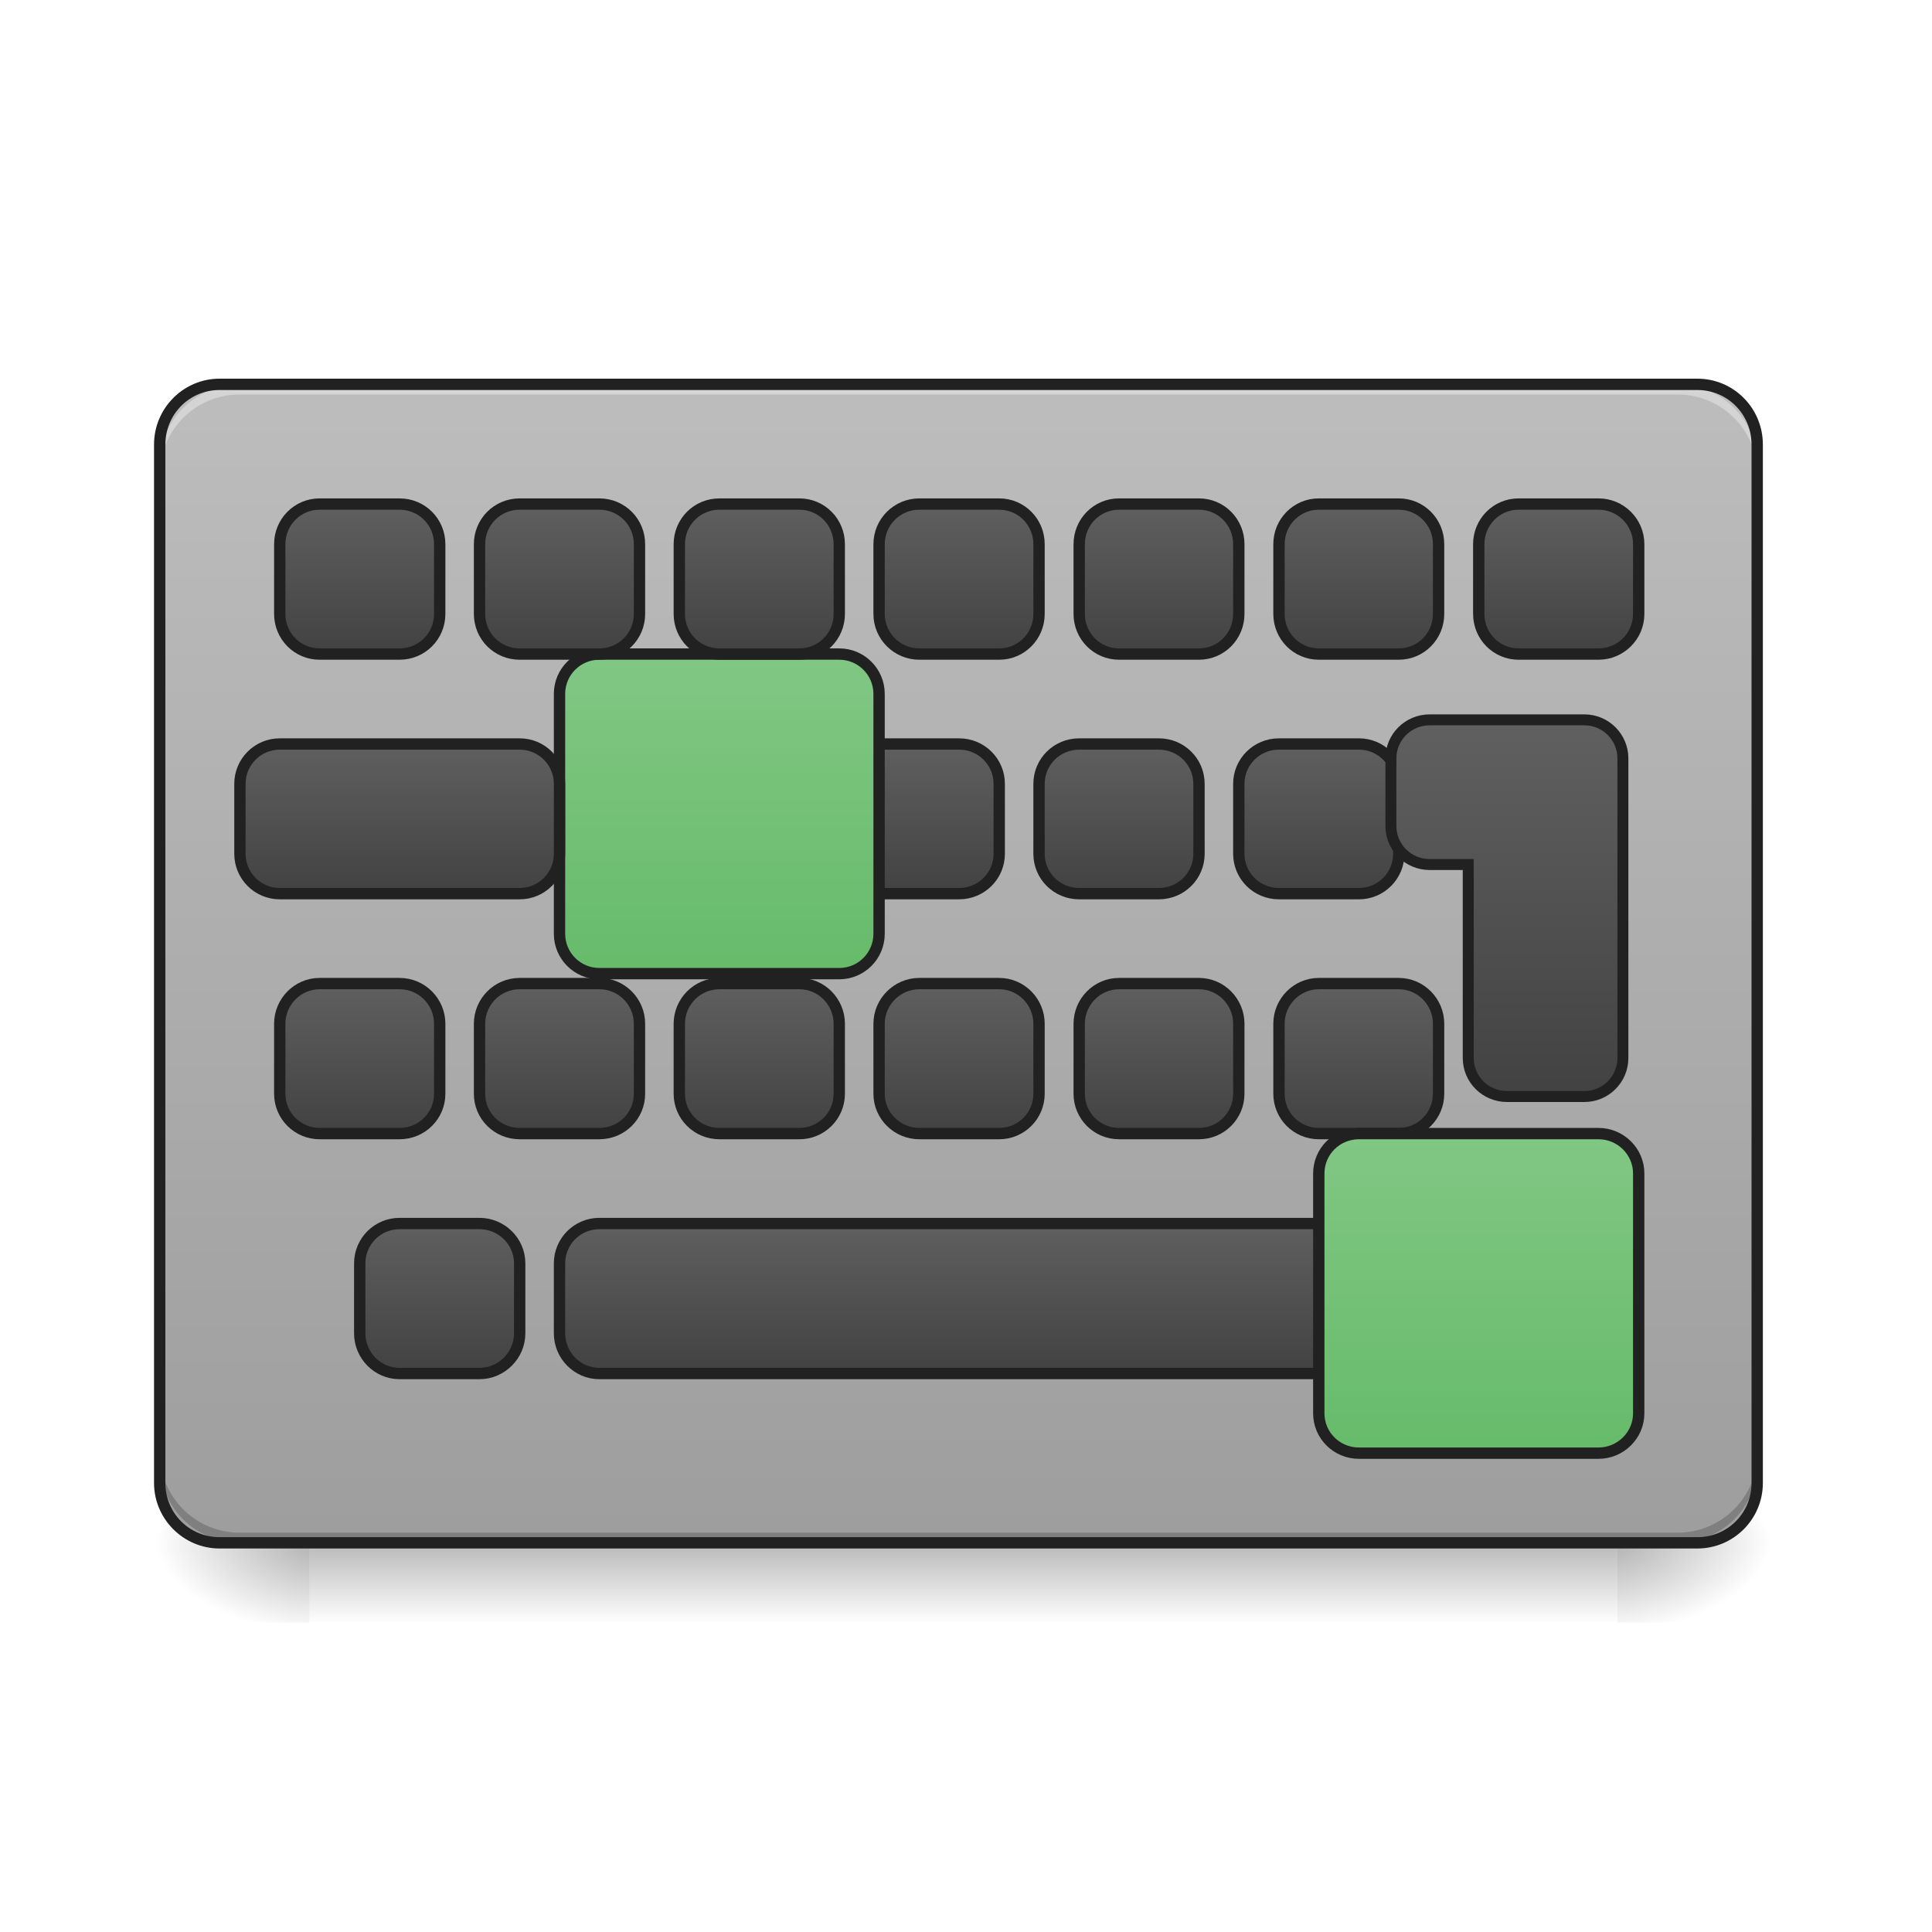 <?xml version="1.0" encoding="UTF-8"?>
<svg xmlns="http://www.w3.org/2000/svg" xmlns:xlink="http://www.w3.org/1999/xlink" width="22pt" height="22pt" viewBox="0 0 22 22" version="1.1">
<defs>
<linearGradient id="linear0" gradientUnits="userSpaceOnUse" x1="254" y1="233.5" x2="254" y2="254.667" gradientTransform="matrix(0.043,0,0,0.043,-0,7.534)">
<stop offset="0" style="stop-color:rgb(0%,0%,0%);stop-opacity:0.275;"/>
<stop offset="1" style="stop-color:rgb(0%,0%,0%);stop-opacity:0;"/>
</linearGradient>
<radialGradient id="radial0" gradientUnits="userSpaceOnUse" cx="450.909" cy="189.579" fx="450.909" fy="189.579" r="21.167" gradientTransform="matrix(0,-0.054,-0.097,-0,36.522,42.016)">
<stop offset="0" style="stop-color:rgb(0%,0%,0%);stop-opacity:0.314;"/>
<stop offset="0.222" style="stop-color:rgb(0%,0%,0%);stop-opacity:0.275;"/>
<stop offset="1" style="stop-color:rgb(0%,0%,0%);stop-opacity:0;"/>
</radialGradient>
<radialGradient id="radial1" gradientUnits="userSpaceOnUse" cx="450.909" cy="189.579" fx="450.909" fy="189.579" r="21.167" gradientTransform="matrix(-0,0.054,0.097,0,-14.578,-6.881)">
<stop offset="0" style="stop-color:rgb(0%,0%,0%);stop-opacity:0.314;"/>
<stop offset="0.222" style="stop-color:rgb(0%,0%,0%);stop-opacity:0.275;"/>
<stop offset="1" style="stop-color:rgb(0%,0%,0%);stop-opacity:0;"/>
</radialGradient>
<radialGradient id="radial2" gradientUnits="userSpaceOnUse" cx="450.909" cy="189.579" fx="450.909" fy="189.579" r="21.167" gradientTransform="matrix(-0,-0.054,0.097,-0,-14.578,42.016)">
<stop offset="0" style="stop-color:rgb(0%,0%,0%);stop-opacity:0.314;"/>
<stop offset="0.222" style="stop-color:rgb(0%,0%,0%);stop-opacity:0.275;"/>
<stop offset="1" style="stop-color:rgb(0%,0%,0%);stop-opacity:0;"/>
</radialGradient>
<radialGradient id="radial3" gradientUnits="userSpaceOnUse" cx="450.909" cy="189.579" fx="450.909" fy="189.579" r="21.167" gradientTransform="matrix(0,0.054,-0.097,0,36.522,-6.881)">
<stop offset="0" style="stop-color:rgb(0%,0%,0%);stop-opacity:0.314;"/>
<stop offset="0.222" style="stop-color:rgb(0%,0%,0%);stop-opacity:0.275;"/>
<stop offset="1" style="stop-color:rgb(0%,0%,0%);stop-opacity:0;"/>
</radialGradient>
<linearGradient id="linear1" gradientUnits="userSpaceOnUse" x1="254" y1="-139.562" x2="254" y2="167.354" gradientTransform="matrix(0.043,0,0,0.043,0,10.262)">
<stop offset="0" style="stop-color:rgb(74.118%,74.118%,74.118%);stop-opacity:1;"/>
<stop offset="1" style="stop-color:rgb(61.961%,61.961%,61.961%);stop-opacity:1;"/>
</linearGradient>
<linearGradient id="linear2" gradientUnits="userSpaceOnUse" x1="285.75" y1="135.604" x2="285.75" y2="177.938" gradientTransform="matrix(1,0,0,1,-31.75,-92.604)">
<stop offset="0" style="stop-color:rgb(38.039%,38.039%,38.039%);stop-opacity:1;"/>
<stop offset="1" style="stop-color:rgb(25.882%,25.882%,25.882%);stop-opacity:1;"/>
</linearGradient>
<linearGradient id="linear3" gradientUnits="userSpaceOnUse" x1="285.75" y1="135.604" x2="285.75" y2="177.938" gradientTransform="matrix(1,0,0,1,-31.75,-29.104)">
<stop offset="0" style="stop-color:rgb(38.039%,38.039%,38.039%);stop-opacity:1;"/>
<stop offset="1" style="stop-color:rgb(25.882%,25.882%,25.882%);stop-opacity:1;"/>
</linearGradient>
<linearGradient id="linear4" gradientUnits="userSpaceOnUse" x1="285.75" y1="135.604" x2="285.75" y2="177.938" gradientTransform="matrix(1,0,0,1,-42.333,-156.104)">
<stop offset="0" style="stop-color:rgb(38.039%,38.039%,38.039%);stop-opacity:1;"/>
<stop offset="1" style="stop-color:rgb(25.882%,25.882%,25.882%);stop-opacity:1;"/>
</linearGradient>
<linearGradient id="linear5" gradientUnits="userSpaceOnUse" x1="285.75" y1="135.604" x2="285.75" y2="177.938" gradientTransform="matrix(1,0,0,1,-31.75,-219.604)">
<stop offset="0" style="stop-color:rgb(38.039%,38.039%,38.039%);stop-opacity:1;"/>
<stop offset="1" style="stop-color:rgb(25.882%,25.882%,25.882%);stop-opacity:1;"/>
</linearGradient>
<linearGradient id="linear6" gradientUnits="userSpaceOnUse" x1="285.75" y1="135.604" x2="285.75" y2="177.938" gradientTransform="matrix(1,0,0,1,21.167,-92.604)">
<stop offset="0" style="stop-color:rgb(38.039%,38.039%,38.039%);stop-opacity:1;"/>
<stop offset="1" style="stop-color:rgb(25.882%,25.882%,25.882%);stop-opacity:1;"/>
</linearGradient>
<linearGradient id="linear7" gradientUnits="userSpaceOnUse" x1="285.75" y1="135.604" x2="285.75" y2="177.938" gradientTransform="matrix(1,0,0,1,10.583,-156.104)">
<stop offset="0" style="stop-color:rgb(38.039%,38.039%,38.039%);stop-opacity:1;"/>
<stop offset="1" style="stop-color:rgb(25.882%,25.882%,25.882%);stop-opacity:1;"/>
</linearGradient>
<linearGradient id="linear8" gradientUnits="userSpaceOnUse" x1="296.333" y1="135.604" x2="296.333" y2="177.938" gradientTransform="matrix(1,0,0,1,21.167,-219.604)">
<stop offset="0" style="stop-color:rgb(38.039%,38.039%,38.039%);stop-opacity:1;"/>
<stop offset="1" style="stop-color:rgb(25.882%,25.882%,25.882%);stop-opacity:1;"/>
</linearGradient>
<linearGradient id="linear9" gradientUnits="userSpaceOnUse" x1="285.75" y1="135.604" x2="285.75" y2="177.938" gradientTransform="matrix(1,0,0,1,74.083,-92.604)">
<stop offset="0" style="stop-color:rgb(38.039%,38.039%,38.039%);stop-opacity:1;"/>
<stop offset="1" style="stop-color:rgb(25.882%,25.882%,25.882%);stop-opacity:1;"/>
</linearGradient>
<linearGradient id="linear10" gradientUnits="userSpaceOnUse" x1="285.75" y1="135.604" x2="285.75" y2="177.938" gradientTransform="matrix(1,0,0,1,63.5,-156.104)">
<stop offset="0" style="stop-color:rgb(38.039%,38.039%,38.039%);stop-opacity:1;"/>
<stop offset="1" style="stop-color:rgb(25.882%,25.882%,25.882%);stop-opacity:1;"/>
</linearGradient>
<linearGradient id="linear11" gradientUnits="userSpaceOnUse" x1="285.75" y1="135.604" x2="285.75" y2="177.938" gradientTransform="matrix(1,0,0,1,74.083,-219.604)">
<stop offset="0" style="stop-color:rgb(38.039%,38.039%,38.039%);stop-opacity:1;"/>
<stop offset="1" style="stop-color:rgb(25.882%,25.882%,25.882%);stop-opacity:1;"/>
</linearGradient>
<linearGradient id="linear12" gradientUnits="userSpaceOnUse" x1="285.75" y1="135.604" x2="285.75" y2="241.438" gradientTransform="matrix(3.78,0,0,3.78,480,222.598)">
<stop offset="0" style="stop-color:rgb(38.039%,38.039%,38.039%);stop-opacity:1;"/>
<stop offset="1" style="stop-color:rgb(25.882%,25.882%,25.882%);stop-opacity:1;"/>
</linearGradient>
<linearGradient id="linear13" gradientUnits="userSpaceOnUse" x1="285.75" y1="135.604" x2="285.75" y2="177.938" gradientTransform="matrix(1,0,0,1,127,-219.604)">
<stop offset="0" style="stop-color:rgb(38.039%,38.039%,38.039%);stop-opacity:1;"/>
<stop offset="1" style="stop-color:rgb(25.882%,25.882%,25.882%);stop-opacity:1;"/>
</linearGradient>
<linearGradient id="linear14" gradientUnits="userSpaceOnUse" x1="285.75" y1="135.604" x2="285.75" y2="177.938" gradientTransform="matrix(1,0,0,1,-84.667,-92.604)">
<stop offset="0" style="stop-color:rgb(38.039%,38.039%,38.039%);stop-opacity:1;"/>
<stop offset="1" style="stop-color:rgb(25.882%,25.882%,25.882%);stop-opacity:1;"/>
</linearGradient>
<linearGradient id="linear15" gradientUnits="userSpaceOnUse" x1="285.75" y1="114.438" x2="285.75" y2="199.104" gradientTransform="matrix(1,0,0,1,-95.25,-156.104)">
<stop offset="0" style="stop-color:rgb(50.588%,78.039%,51.765%);stop-opacity:1;"/>
<stop offset="1" style="stop-color:rgb(40%,73.333%,41.569%);stop-opacity:1;"/>
</linearGradient>
<linearGradient id="linear16" gradientUnits="userSpaceOnUse" x1="285.75" y1="135.604" x2="285.75" y2="177.938" gradientTransform="matrix(1,0,0,1,-84.667,-219.604)">
<stop offset="0" style="stop-color:rgb(38.039%,38.039%,38.039%);stop-opacity:1;"/>
<stop offset="1" style="stop-color:rgb(25.882%,25.882%,25.882%);stop-opacity:1;"/>
</linearGradient>
<linearGradient id="linear17" gradientUnits="userSpaceOnUse" x1="285.75" y1="135.604" x2="285.75" y2="177.938" gradientTransform="matrix(1,0,0,1,-137.583,-92.604)">
<stop offset="0" style="stop-color:rgb(38.039%,38.039%,38.039%);stop-opacity:1;"/>
<stop offset="1" style="stop-color:rgb(25.882%,25.882%,25.882%);stop-opacity:1;"/>
</linearGradient>
<linearGradient id="linear18" gradientUnits="userSpaceOnUse" x1="285.75" y1="135.604" x2="285.75" y2="177.938" gradientTransform="matrix(1,0,0,1,-137.583,-219.604)">
<stop offset="0" style="stop-color:rgb(38.039%,38.039%,38.039%);stop-opacity:1;"/>
<stop offset="1" style="stop-color:rgb(25.882%,25.882%,25.882%);stop-opacity:1;"/>
</linearGradient>
<linearGradient id="linear19" gradientUnits="userSpaceOnUse" x1="285.75" y1="135.604" x2="285.75" y2="177.938" gradientTransform="matrix(1,0,0,1,-201.083,-156.104)">
<stop offset="0" style="stop-color:rgb(38.039%,38.039%,38.039%);stop-opacity:1;"/>
<stop offset="1" style="stop-color:rgb(25.882%,25.882%,25.882%);stop-opacity:1;"/>
</linearGradient>
<linearGradient id="linear20" gradientUnits="userSpaceOnUse" x1="285.75" y1="135.604" x2="285.75" y2="177.938" gradientTransform="matrix(1,0,0,1,-190.5,-219.604)">
<stop offset="0" style="stop-color:rgb(38.039%,38.039%,38.039%);stop-opacity:1;"/>
<stop offset="1" style="stop-color:rgb(25.882%,25.882%,25.882%);stop-opacity:1;"/>
</linearGradient>
<linearGradient id="linear21" gradientUnits="userSpaceOnUse" x1="285.75" y1="135.604" x2="285.75" y2="177.938" gradientTransform="matrix(1,0,0,1,-169.333,-29.104)">
<stop offset="0" style="stop-color:rgb(38.039%,38.039%,38.039%);stop-opacity:1;"/>
<stop offset="1" style="stop-color:rgb(25.882%,25.882%,25.882%);stop-opacity:1;"/>
</linearGradient>
<linearGradient id="linear22" gradientUnits="userSpaceOnUse" x1="285.75" y1="135.604" x2="285.75" y2="177.938" gradientTransform="matrix(1,0,0,1,-190.5,-92.604)">
<stop offset="0" style="stop-color:rgb(38.039%,38.039%,38.039%);stop-opacity:1;"/>
<stop offset="1" style="stop-color:rgb(25.882%,25.882%,25.882%);stop-opacity:1;"/>
</linearGradient>
<linearGradient id="linear23" gradientUnits="userSpaceOnUse" x1="285.75" y1="114.438" x2="285.75" y2="199.104" gradientTransform="matrix(1,0,0,1,105.833,-29.104)">
<stop offset="0" style="stop-color:rgb(50.588%,78.039%,51.765%);stop-opacity:1;"/>
<stop offset="1" style="stop-color:rgb(40%,73.333%,41.569%);stop-opacity:1;"/>
</linearGradient>
</defs>
<g id="surface1">
<path style=" stroke:none;fill-rule:nonzero;fill:url(#linear0);" d="M 3.523 17.566 L 18.418 17.566 L 18.418 18.477 L 3.523 18.477 Z M 3.523 17.566 "/>
<path style=" stroke:none;fill-rule:nonzero;fill:url(#radial0);" d="M 18.418 17.566 L 20.238 17.566 L 20.238 16.66 L 18.418 16.66 Z M 18.418 17.566 "/>
<path style=" stroke:none;fill-rule:nonzero;fill:url(#radial1);" d="M 3.523 17.566 L 1.707 17.566 L 1.707 18.477 L 3.523 18.477 Z M 3.523 17.566 "/>
<path style=" stroke:none;fill-rule:nonzero;fill:url(#radial2);" d="M 3.523 17.566 L 1.707 17.566 L 1.707 16.66 L 3.523 16.66 Z M 3.523 17.566 "/>
<path style=" stroke:none;fill-rule:nonzero;fill:url(#radial3);" d="M 18.418 17.566 L 20.238 17.566 L 20.238 18.477 L 18.418 18.477 Z M 18.418 17.566 "/>
<path style=" stroke:none;fill-rule:nonzero;fill:url(#linear1);" d="M 2.5 4.379 L 19.328 4.379 C 19.707 4.379 20.012 4.684 20.012 5.062 L 20.012 16.887 C 20.012 17.262 19.707 17.566 19.328 17.566 L 2.5 17.566 C 2.125 17.566 1.82 17.262 1.82 16.887 L 1.82 5.062 C 1.82 4.684 2.125 4.379 2.5 4.379 Z M 2.5 4.379 "/>
<path style=" stroke:none;fill-rule:nonzero;fill:rgb(0%,0%,0%);fill-opacity:0.196;" d="M 2.73 17.566 C 2.227 17.566 1.82 17.164 1.82 16.66 L 1.82 16.543 C 1.82 17.047 2.227 17.453 2.73 17.453 L 19.102 17.453 C 19.605 17.453 20.012 17.047 20.012 16.543 L 20.012 16.66 C 20.012 17.164 19.605 17.566 19.102 17.566 Z M 2.73 17.566 "/>
<path style=" stroke:none;fill-rule:nonzero;fill:rgb(90.196%,90.196%,90.196%);fill-opacity:0.588;" d="M 2.73 4.379 C 2.227 4.379 1.82 4.785 1.82 5.289 L 1.82 5.402 C 1.82 4.898 2.227 4.492 2.73 4.492 L 19.102 4.492 C 19.605 4.492 20.012 4.898 20.012 5.402 L 20.012 5.289 C 20.012 4.785 19.605 4.379 19.102 4.379 Z M 2.73 4.379 "/>
<path style="fill-rule:nonzero;fill:url(#linear2);stroke-width:3;stroke-linecap:round;stroke-linejoin:miter;stroke:rgb(12.941%,12.941%,12.941%);stroke-opacity:1;stroke-miterlimit:4;" d="M 243.431 45.611 L 264.611 45.611 C 270.429 45.611 275.156 50.429 275.156 56.247 L 275.156 74.791 C 275.156 80.608 270.429 85.335 264.611 85.335 L 243.431 85.335 C 237.614 85.335 232.796 80.608 232.796 74.791 L 232.796 56.247 C 232.796 50.429 237.614 45.611 243.431 45.611 Z M 243.431 45.611 " transform="matrix(0.043,0,0,0.043,0,9.239)"/>
<path style="fill-rule:nonzero;fill:url(#linear3);stroke-width:3;stroke-linecap:round;stroke-linejoin:miter;stroke:rgb(12.941%,12.941%,12.941%);stroke-opacity:1;stroke-miterlimit:4;" d="M 158.712 109.151 L 349.239 109.151 C 355.057 109.151 359.875 113.878 359.875 119.695 L 359.875 138.239 C 359.875 144.057 355.057 148.874 349.239 148.874 L 158.712 148.874 C 152.894 148.874 148.168 144.057 148.168 138.239 L 148.168 119.695 C 148.168 113.878 152.894 109.151 158.712 109.151 Z M 158.712 109.151 " transform="matrix(0.043,0,0,0.043,0,9.239)"/>
<path style=" stroke:none;fill-rule:nonzero;fill:rgb(12.941%,12.941%,12.941%);fill-opacity:1;" d="M 2.5 4.312 C 2.09 4.312 1.754 4.648 1.754 5.062 L 1.754 16.887 C 1.754 17.297 2.09 17.633 2.5 17.633 L 19.328 17.633 C 19.742 17.633 20.074 17.297 20.074 16.887 L 20.074 5.062 C 20.074 4.648 19.742 4.312 19.328 4.312 Z M 2.5 4.441 L 19.328 4.441 C 19.672 4.441 19.945 4.719 19.945 5.062 L 19.945 16.887 C 19.945 17.23 19.672 17.504 19.328 17.504 L 2.5 17.504 C 2.156 17.504 1.883 17.23 1.883 16.887 L 1.883 5.062 C 1.883 4.719 2.156 4.441 2.5 4.441 Z M 2.5 4.441 "/>
<path style="fill-rule:nonzero;fill:url(#linear4);stroke-width:3;stroke-linecap:round;stroke-linejoin:miter;stroke:rgb(12.941%,12.941%,12.941%);stroke-opacity:1;stroke-miterlimit:4;" d="M 232.796 -17.837 L 253.976 -17.837 C 259.884 -17.837 264.611 -13.11 264.611 -7.293 L 264.611 11.251 C 264.611 17.069 259.884 21.796 253.976 21.796 L 232.796 21.796 C 226.978 21.796 222.252 17.069 222.252 11.251 L 222.252 -7.293 C 222.252 -13.11 226.978 -17.837 232.796 -17.837 Z M 232.796 -17.837 " transform="matrix(0.043,0,0,0.043,0,9.239)"/>
<path style="fill-rule:nonzero;fill:url(#linear5);stroke-width:3;stroke-linecap:round;stroke-linejoin:miter;stroke:rgb(12.941%,12.941%,12.941%);stroke-opacity:1;stroke-miterlimit:4;" d="M 243.431 -81.376 L 264.611 -81.376 C 270.429 -81.376 275.156 -76.65 275.156 -70.741 L 275.156 -52.288 C 275.156 -46.38 270.429 -41.653 264.611 -41.653 L 243.431 -41.653 C 237.614 -41.653 232.796 -46.38 232.796 -52.288 L 232.796 -70.741 C 232.796 -76.65 237.614 -81.376 243.431 -81.376 Z M 243.431 -81.376 " transform="matrix(0.043,0,0,0.043,0,9.239)"/>
<path style="fill-rule:nonzero;fill:url(#linear6);stroke-width:3;stroke-linecap:round;stroke-linejoin:miter;stroke:rgb(12.941%,12.941%,12.941%);stroke-opacity:1;stroke-miterlimit:4;" d="M 296.335 45.611 L 317.515 45.611 C 323.333 45.611 328.06 50.429 328.06 56.247 L 328.06 74.791 C 328.06 80.608 323.333 85.335 317.515 85.335 L 296.335 85.335 C 290.518 85.335 285.791 80.608 285.791 74.791 L 285.791 56.247 C 285.791 50.429 290.518 45.611 296.335 45.611 Z M 296.335 45.611 " transform="matrix(0.043,0,0,0.043,0,9.239)"/>
<path style="fill-rule:nonzero;fill:url(#linear7);stroke-width:3;stroke-linecap:round;stroke-linejoin:miter;stroke:rgb(12.941%,12.941%,12.941%);stroke-opacity:1;stroke-miterlimit:4;" d="M 285.791 -17.837 L 306.88 -17.837 C 312.788 -17.837 317.515 -13.11 317.515 -7.293 L 317.515 11.251 C 317.515 17.069 312.788 21.796 306.88 21.796 L 285.791 21.796 C 279.882 21.796 275.156 17.069 275.156 11.251 L 275.156 -7.293 C 275.156 -13.11 279.882 -17.837 285.791 -17.837 Z M 285.791 -17.837 " transform="matrix(0.043,0,0,0.043,0,9.239)"/>
<path style="fill-rule:nonzero;fill:url(#linear8);stroke-width:3;stroke-linecap:round;stroke-linejoin:miter;stroke:rgb(12.941%,12.941%,12.941%);stroke-opacity:1;stroke-miterlimit:4;" d="M 296.335 -81.376 L 317.515 -81.376 C 323.333 -81.376 328.06 -76.65 328.06 -70.741 L 328.06 -52.288 C 328.06 -46.38 323.333 -41.653 317.515 -41.653 L 296.335 -41.653 C 290.518 -41.653 285.791 -46.38 285.791 -52.288 L 285.791 -70.741 C 285.791 -76.65 290.518 -81.376 296.335 -81.376 Z M 296.335 -81.376 " transform="matrix(0.043,0,0,0.043,0,9.239)"/>
<path style="fill-rule:nonzero;fill:url(#linear9);stroke-width:3;stroke-linecap:round;stroke-linejoin:miter;stroke:rgb(12.941%,12.941%,12.941%);stroke-opacity:1;stroke-miterlimit:4;" d="M 349.239 45.611 L 370.419 45.611 C 376.237 45.611 380.964 50.429 380.964 56.247 L 380.964 74.791 C 380.964 80.608 376.237 85.335 370.419 85.335 L 349.239 85.335 C 343.422 85.335 338.695 80.608 338.695 74.791 L 338.695 56.247 C 338.695 50.429 343.422 45.611 349.239 45.611 Z M 349.239 45.611 " transform="matrix(0.043,0,0,0.043,0,9.239)"/>
<path style="fill-rule:nonzero;fill:url(#linear10);stroke-width:3;stroke-linecap:round;stroke-linejoin:miter;stroke:rgb(12.941%,12.941%,12.941%);stroke-opacity:1;stroke-miterlimit:4;" d="M 338.695 -17.837 L 359.875 -17.837 C 365.692 -17.837 370.419 -13.11 370.419 -7.293 L 370.419 11.251 C 370.419 17.069 365.692 21.796 359.875 21.796 L 338.695 21.796 C 332.786 21.796 328.06 17.069 328.06 11.251 L 328.06 -7.293 C 328.06 -13.11 332.786 -17.837 338.695 -17.837 Z M 338.695 -17.837 " transform="matrix(0.043,0,0,0.043,0,9.239)"/>
<path style="fill-rule:nonzero;fill:url(#linear11);stroke-width:3;stroke-linecap:round;stroke-linejoin:miter;stroke:rgb(12.941%,12.941%,12.941%);stroke-opacity:1;stroke-miterlimit:4;" d="M 349.239 -81.376 L 370.419 -81.376 C 376.237 -81.376 380.964 -76.65 380.964 -70.741 L 380.964 -52.288 C 380.964 -46.38 376.237 -41.653 370.419 -41.653 L 349.239 -41.653 C 343.422 -41.653 338.695 -46.38 338.695 -52.288 L 338.695 -70.741 C 338.695 -76.65 343.422 -81.376 349.239 -81.376 Z M 349.239 -81.376 " transform="matrix(0.043,0,0,0.043,0,9.239)"/>
<path style="fill-rule:nonzero;fill:url(#linear12);stroke-width:11.339;stroke-linecap:round;stroke-linejoin:miter;stroke:rgb(12.941%,12.941%,12.941%);stroke-opacity:1;stroke-miterlimit:4;" d="M 1480.059 745.183 C 1457.728 745.183 1439.863 763.048 1439.863 785.036 L 1439.863 855.122 C 1439.863 877.11 1457.728 894.975 1480.059 894.975 L 1519.912 894.975 L 1519.912 1095.271 C 1519.912 1117.259 1537.777 1135.124 1560.109 1135.124 L 1640.158 1135.124 C 1662.146 1135.124 1680.011 1117.259 1680.011 1095.271 L 1680.011 785.036 C 1680.011 763.048 1662.146 745.183 1640.158 745.183 Z M 1480.059 745.183 " transform="matrix(0.011,0,0,0.011,0,0)"/>
<path style="fill-rule:nonzero;fill:url(#linear13);stroke-width:3;stroke-linecap:round;stroke-linejoin:miter;stroke:rgb(12.941%,12.941%,12.941%);stroke-opacity:1;stroke-miterlimit:4;" d="M 402.143 -81.376 L 423.323 -81.376 C 429.141 -81.376 433.959 -76.65 433.959 -70.741 L 433.959 -52.288 C 433.959 -46.38 429.141 -41.653 423.323 -41.653 L 402.143 -41.653 C 396.326 -41.653 391.599 -46.38 391.599 -52.288 L 391.599 -70.741 C 391.599 -76.65 396.326 -81.376 402.143 -81.376 Z M 402.143 -81.376 " transform="matrix(0.043,0,0,0.043,0,9.239)"/>
<path style="fill-rule:nonzero;fill:url(#linear14);stroke-width:3;stroke-linecap:round;stroke-linejoin:miter;stroke:rgb(12.941%,12.941%,12.941%);stroke-opacity:1;stroke-miterlimit:4;" d="M 190.527 45.611 L 211.707 45.611 C 217.525 45.611 222.252 50.429 222.252 56.247 L 222.252 74.791 C 222.252 80.608 217.525 85.335 211.707 85.335 L 190.527 85.335 C 184.619 85.335 179.892 80.608 179.892 74.791 L 179.892 56.247 C 179.892 50.429 184.619 45.611 190.527 45.611 Z M 190.527 45.611 " transform="matrix(0.043,0,0,0.043,0,9.239)"/>
<path style="fill-rule:nonzero;fill:url(#linear15);stroke-width:3;stroke-linecap:round;stroke-linejoin:miter;stroke:rgb(12.941%,12.941%,12.941%);stroke-opacity:1;stroke-miterlimit:4;" d="M 158.712 -41.653 L 222.252 -41.653 C 228.069 -41.653 232.796 -36.926 232.796 -31.108 L 232.796 32.431 C 232.796 38.249 228.069 42.975 222.252 42.975 L 158.712 42.975 C 152.894 42.975 148.168 38.249 148.168 32.431 L 148.168 -31.108 C 148.168 -36.926 152.894 -41.653 158.712 -41.653 Z M 158.712 -41.653 " transform="matrix(0.043,0,0,0.043,0,9.239)"/>
<path style="fill-rule:nonzero;fill:url(#linear16);stroke-width:3;stroke-linecap:round;stroke-linejoin:miter;stroke:rgb(12.941%,12.941%,12.941%);stroke-opacity:1;stroke-miterlimit:4;" d="M 190.527 -81.376 L 211.707 -81.376 C 217.525 -81.376 222.252 -76.65 222.252 -70.741 L 222.252 -52.288 C 222.252 -46.38 217.525 -41.653 211.707 -41.653 L 190.527 -41.653 C 184.619 -41.653 179.892 -46.38 179.892 -52.288 L 179.892 -70.741 C 179.892 -76.65 184.619 -81.376 190.527 -81.376 Z M 190.527 -81.376 " transform="matrix(0.043,0,0,0.043,0,9.239)"/>
<path style="fill-rule:nonzero;fill:url(#linear17);stroke-width:3;stroke-linecap:round;stroke-linejoin:miter;stroke:rgb(12.941%,12.941%,12.941%);stroke-opacity:1;stroke-miterlimit:4;" d="M 137.623 45.611 L 158.712 45.611 C 164.621 45.611 169.347 50.429 169.347 56.247 L 169.347 74.791 C 169.347 80.608 164.621 85.335 158.712 85.335 L 137.623 85.335 C 131.715 85.335 126.988 80.608 126.988 74.791 L 126.988 56.247 C 126.988 50.429 131.715 45.611 137.623 45.611 Z M 137.623 45.611 " transform="matrix(0.043,0,0,0.043,0,9.239)"/>
<path style="fill-rule:nonzero;fill:url(#linear18);stroke-width:3;stroke-linecap:round;stroke-linejoin:miter;stroke:rgb(12.941%,12.941%,12.941%);stroke-opacity:1;stroke-miterlimit:4;" d="M 137.623 -81.376 L 158.712 -81.376 C 164.621 -81.376 169.347 -76.65 169.347 -70.741 L 169.347 -52.288 C 169.347 -46.38 164.621 -41.653 158.712 -41.653 L 137.623 -41.653 C 131.715 -41.653 126.988 -46.38 126.988 -52.288 L 126.988 -70.741 C 126.988 -76.65 131.715 -81.376 137.623 -81.376 Z M 137.623 -81.376 " transform="matrix(0.043,0,0,0.043,0,9.239)"/>
<path style="fill-rule:nonzero;fill:url(#linear19);stroke-width:3;stroke-linecap:round;stroke-linejoin:miter;stroke:rgb(12.941%,12.941%,12.941%);stroke-opacity:1;stroke-miterlimit:4;" d="M 74.084 -17.837 L 137.623 -17.837 C 143.441 -17.837 148.168 -13.11 148.168 -7.293 L 148.168 11.251 C 148.168 17.069 143.441 21.796 137.623 21.796 L 74.084 21.796 C 68.266 21.796 63.539 17.069 63.539 11.251 L 63.539 -7.293 C 63.539 -13.11 68.266 -17.837 74.084 -17.837 Z M 74.084 -17.837 " transform="matrix(0.043,0,0,0.043,0,9.239)"/>
<path style="fill-rule:nonzero;fill:url(#linear20);stroke-width:3;stroke-linecap:round;stroke-linejoin:miter;stroke:rgb(12.941%,12.941%,12.941%);stroke-opacity:1;stroke-miterlimit:4;" d="M 84.628 -81.376 L 105.808 -81.376 C 111.717 -81.376 116.443 -76.65 116.443 -70.741 L 116.443 -52.288 C 116.443 -46.38 111.717 -41.653 105.808 -41.653 L 84.628 -41.653 C 78.811 -41.653 74.084 -46.38 74.084 -52.288 L 74.084 -70.741 C 74.084 -76.65 78.811 -81.376 84.628 -81.376 Z M 84.628 -81.376 " transform="matrix(0.043,0,0,0.043,0,9.239)"/>
<path style="fill-rule:nonzero;fill:url(#linear21);stroke-width:3;stroke-linecap:round;stroke-linejoin:miter;stroke:rgb(12.941%,12.941%,12.941%);stroke-opacity:1;stroke-miterlimit:4;" d="M 105.808 109.151 L 126.988 109.151 C 132.805 109.151 137.623 113.878 137.623 119.695 L 137.623 138.239 C 137.623 144.057 132.805 148.874 126.988 148.874 L 105.808 148.874 C 99.99 148.874 95.264 144.057 95.264 138.239 L 95.264 119.695 C 95.264 113.878 99.99 109.151 105.808 109.151 Z M 105.808 109.151 " transform="matrix(0.043,0,0,0.043,0,9.239)"/>
<path style="fill-rule:nonzero;fill:url(#linear22);stroke-width:3;stroke-linecap:round;stroke-linejoin:miter;stroke:rgb(12.941%,12.941%,12.941%);stroke-opacity:1;stroke-miterlimit:4;" d="M 84.628 45.611 L 105.808 45.611 C 111.717 45.611 116.443 50.429 116.443 56.247 L 116.443 74.791 C 116.443 80.608 111.717 85.335 105.808 85.335 L 84.628 85.335 C 78.811 85.335 74.084 80.608 74.084 74.791 L 74.084 56.247 C 74.084 50.429 78.811 45.611 84.628 45.611 Z M 84.628 45.611 " transform="matrix(0.043,0,0,0.043,0,9.239)"/>
<path style="fill-rule:nonzero;fill:url(#linear23);stroke-width:3;stroke-linecap:round;stroke-linejoin:miter;stroke:rgb(12.941%,12.941%,12.941%);stroke-opacity:1;stroke-miterlimit:4;" d="M 359.875 85.335 L 423.323 85.335 C 429.141 85.335 433.959 90.062 433.959 95.879 L 433.959 159.419 C 433.959 165.236 429.141 169.963 423.323 169.963 L 359.875 169.963 C 353.966 169.963 349.239 165.236 349.239 159.419 L 349.239 95.879 C 349.239 90.062 353.966 85.335 359.875 85.335 Z M 359.875 85.335 " transform="matrix(0.043,0,0,0.043,0,9.239)"/>
</g>
</svg>
